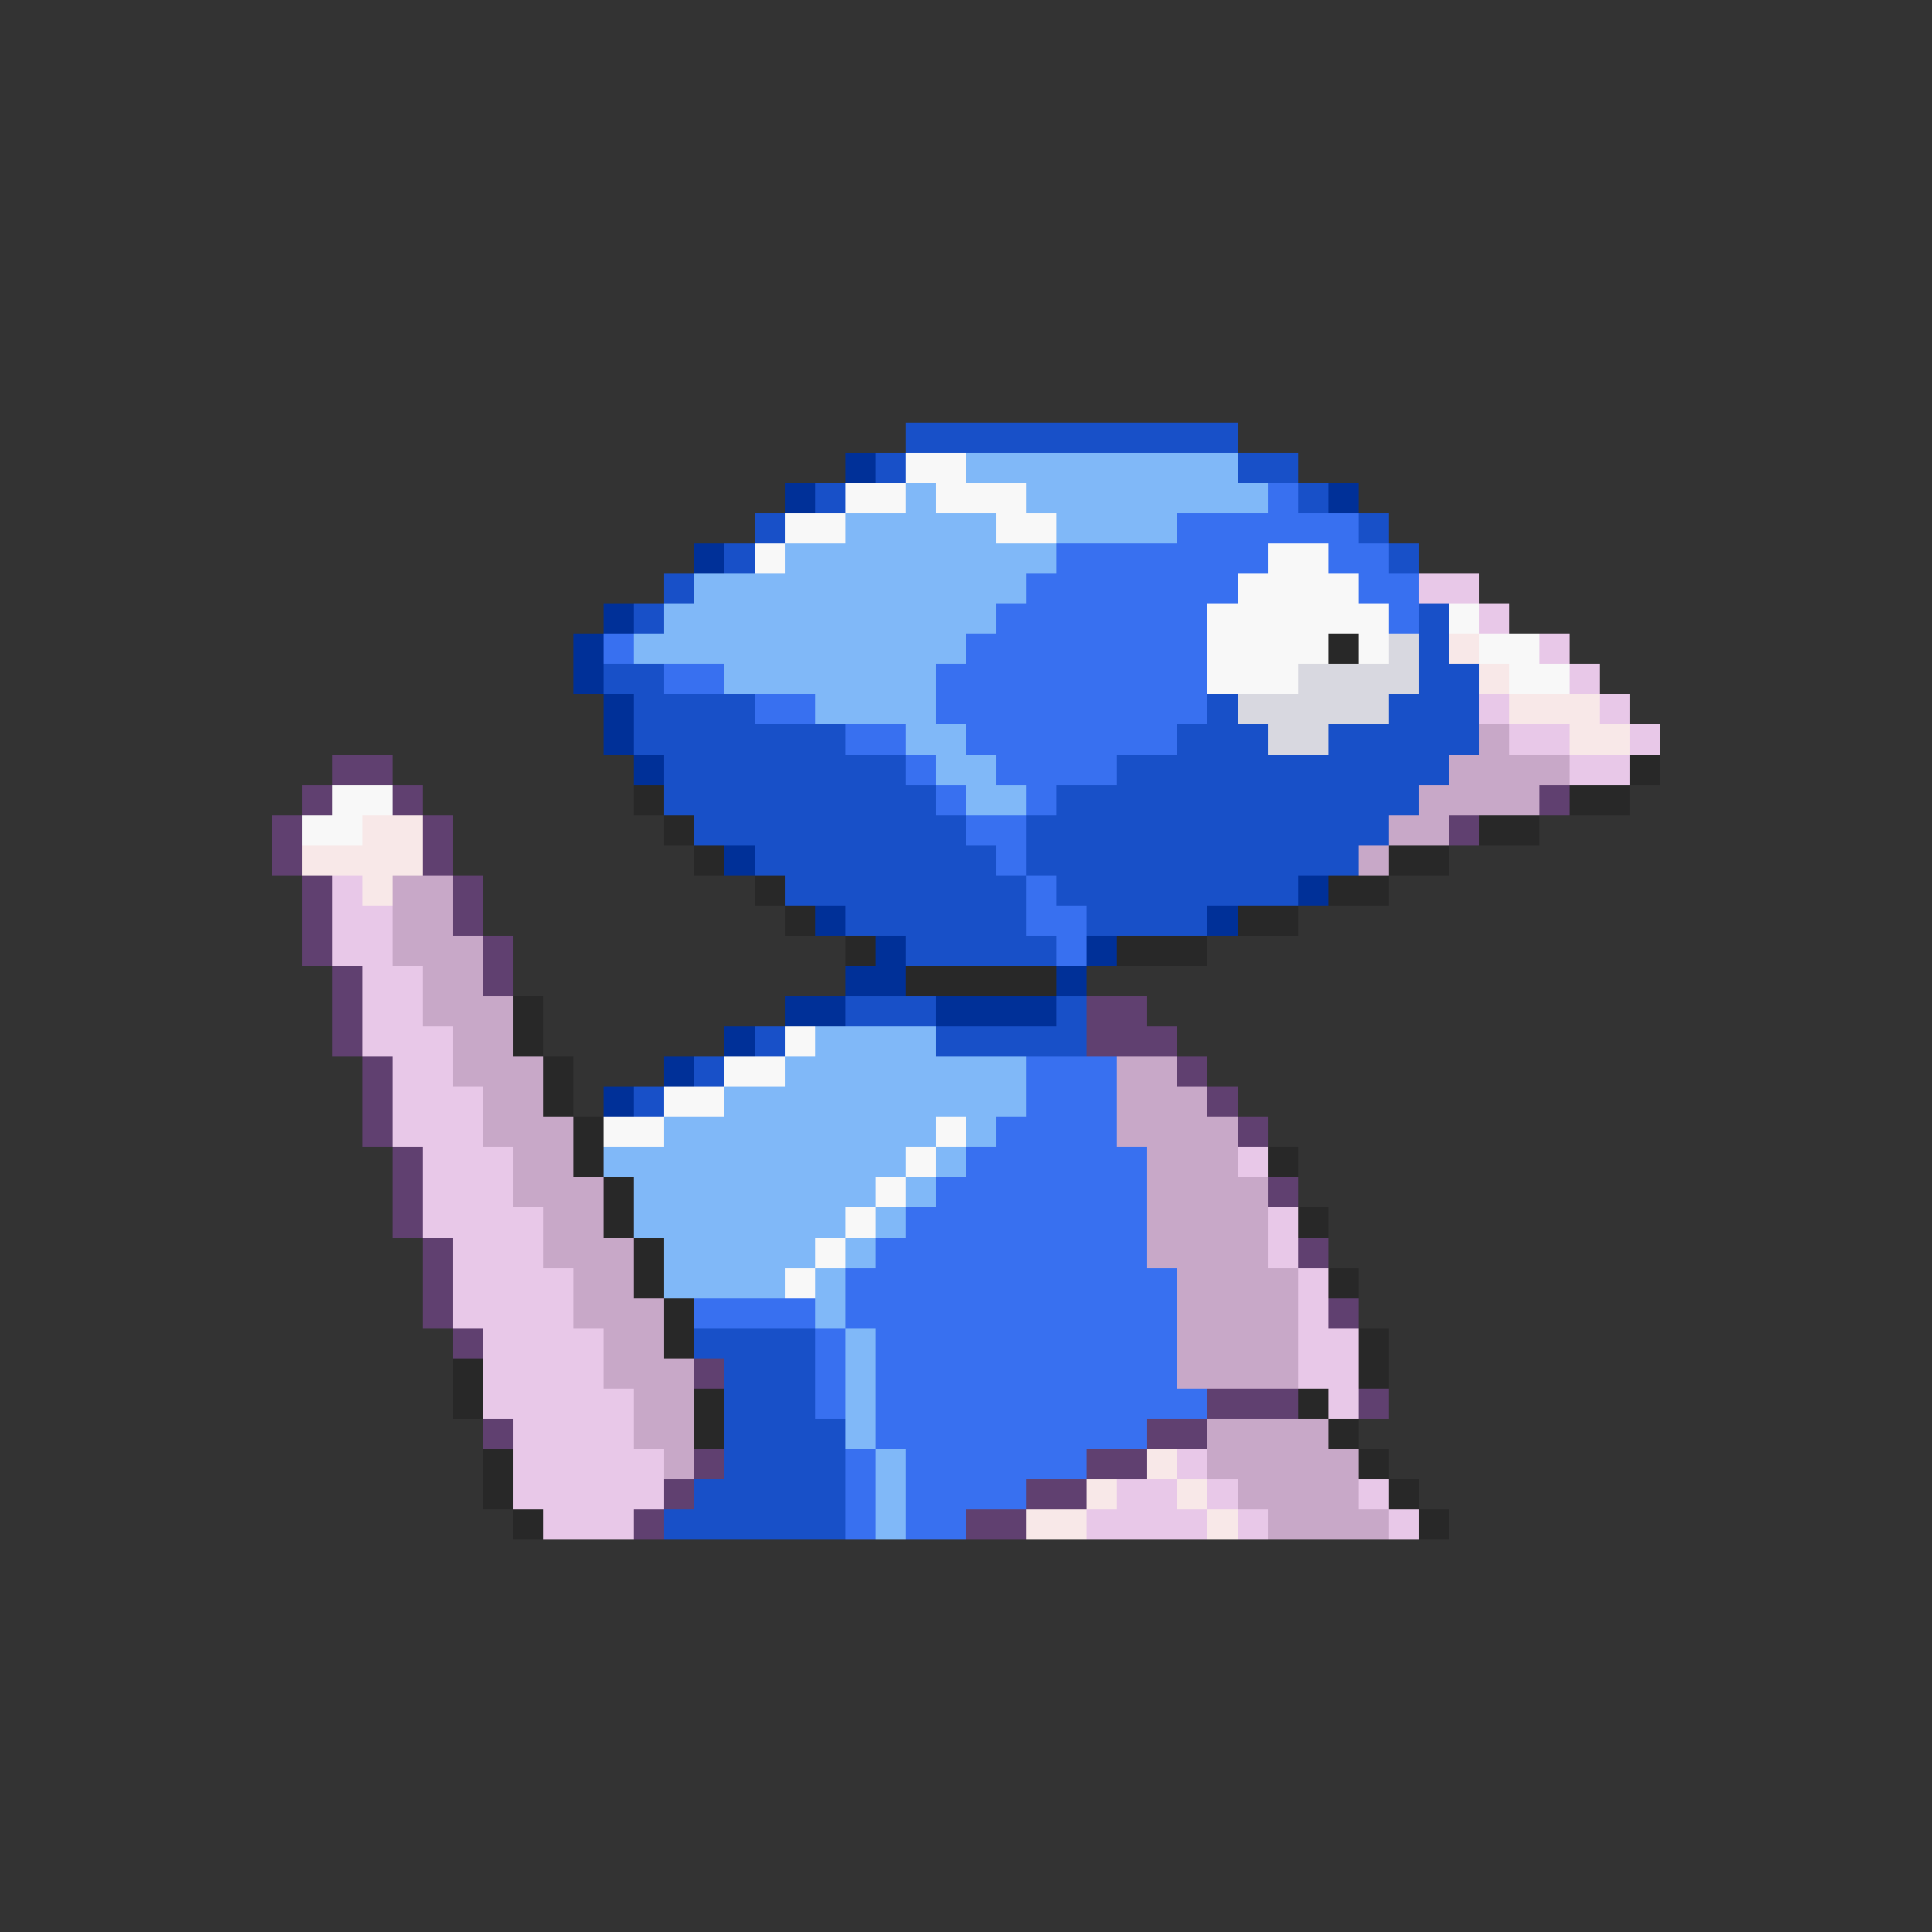 <svg xmlns="http://www.w3.org/2000/svg" viewBox="0 -0.5 64 64" shape-rendering="crispEdges">
<rect x="0" y="-0.5" width="64" height="64" fill="#333333" stroke="none"/>
<path stroke="#1850c8" d="M30 14h11M29 15h1M41 15h2M27 16h1M43 16h1M25 17h1M45 17h1M24 18h1M46 18h1M22 19h1M21 20h1M47 20h1M47 21h1M20 22h2M47 22h2M21 23h4M40 23h1M46 23h3M21 24h7M39 24h3M44 24h5M22 25h8M37 25h11M22 26h9M35 26h12M23 27h9M34 27h12M25 28h8M34 28h11M26 29h8M35 29h8M28 30h6M36 30h4M30 31h5M28 33h3M35 33h1M25 34h1M31 34h5M23 35h1M21 36h1M23 44h4M24 45h3M24 46h3M24 47h4M24 48h4M23 49h5M22 50h6" />
<path stroke="#003098" d="M28 15h1M26 16h1M44 16h1M23 18h1M20 20h1M19 21h1M19 22h1M20 23h1M20 24h1M21 25h1M24 28h1M43 29h1M27 30h1M40 30h1M29 31h1M36 31h1M28 32h2M35 32h1M26 33h2M31 33h4M24 34h1M22 35h1M20 36h1" />
<path stroke="#f8f8f8" d="M30 15h2M28 16h2M31 16h3M26 17h2M33 17h2M25 18h1M42 18h2M41 19h4M40 20h6M48 20h1M40 21h4M45 21h1M49 21h2M40 22h3M50 22h2M11 26h2M10 27h2M26 34h1M24 35h2M22 36h2M20 37h2M31 37h1M30 38h1M29 39h1M28 40h1M27 41h1M26 42h1" />
<path stroke="#80b8f8" d="M32 15h9M30 16h1M34 16h8M28 17h5M35 17h4M26 18h9M23 19h11M22 20h11M21 21h11M24 22h7M27 23h4M30 24h2M31 25h2M32 26h2M27 34h4M26 35h8M24 36h10M22 37h9M32 37h1M20 38h10M31 38h1M21 39h8M30 39h1M21 40h7M29 40h1M22 41h5M28 41h1M22 42h4M27 42h1M27 43h1M28 44h1M28 45h1M28 46h1M28 47h1M29 48h1M29 49h1M29 50h1" />
<path stroke="#3870f0" d="M42 16h1M39 17h6M35 18h7M44 18h2M34 19h7M45 19h2M33 20h7M46 20h1M20 21h1M32 21h8M22 22h2M31 22h9M25 23h2M31 23h9M28 24h2M32 24h7M30 25h1M33 25h4M31 26h1M34 26h1M32 27h2M33 28h1M34 29h1M34 30h2M35 31h1M34 35h3M34 36h3M33 37h4M32 38h6M31 39h7M30 40h8M29 41h9M28 42h11M23 43h4M28 43h11M27 44h1M29 44h10M27 45h1M29 45h10M27 46h1M29 46h11M29 47h9M28 48h1M30 48h6M28 49h1M30 49h4M28 50h1M30 50h2" />
<path stroke="#e8c8e8" d="M47 19h2M49 20h1M51 21h1M52 22h1M49 23h1M53 23h1M50 24h2M54 24h1M52 25h2M11 29h1M11 30h2M11 31h2M12 32h2M12 33h2M12 34h3M13 35h2M13 36h3M13 37h3M14 38h3M41 38h1M14 39h3M14 40h4M42 40h1M15 41h3M42 41h1M15 42h4M43 42h1M15 43h4M43 43h1M16 44h4M43 44h2M16 45h4M43 45h2M16 46h5M44 46h1M17 47h4M17 48h5M39 48h1M17 49h5M37 49h2M40 49h1M45 49h1M18 50h3M36 50h4M41 50h1M46 50h1" />
<path stroke="#282828" d="M44 21h1M54 25h1M21 26h1M52 26h2M22 27h1M49 27h2M23 28h1M46 28h2M25 29h1M44 29h2M26 30h1M41 30h2M28 31h1M37 31h3M30 32h5M17 33h1M17 34h1M18 35h1M18 36h1M19 37h1M19 38h1M42 38h1M20 39h1M20 40h1M43 40h1M21 41h1M21 42h1M44 42h1M22 43h1M22 44h1M45 44h1M15 45h1M45 45h1M15 46h1M23 46h1M43 46h1M23 47h1M44 47h1M16 48h1M45 48h1M16 49h1M46 49h1M17 50h1M47 50h1" />
<path stroke="#d8d8e0" d="M46 21h1M43 22h4M41 23h5M42 24h2" />
<path stroke="#f8e8e8" d="M48 21h1M49 22h1M50 23h3M52 24h2M12 27h2M10 28h4M12 29h1M38 48h1M36 49h1M39 49h1M34 50h2M40 50h1" />
<path stroke="#c8a8c8" d="M49 24h1M48 25h4M47 26h4M46 27h2M45 28h1M13 29h2M13 30h2M13 31h3M14 32h2M14 33h3M15 34h2M15 35h3M37 35h2M16 36h2M37 36h3M16 37h3M37 37h4M17 38h2M38 38h3M17 39h3M38 39h4M18 40h2M38 40h4M18 41h3M38 41h4M19 42h2M39 42h4M19 43h3M39 43h4M20 44h2M39 44h4M20 45h3M39 45h4M21 46h2M21 47h2M40 47h4M22 48h1M40 48h5M41 49h4M42 50h4" />
<path stroke="#604070" d="M11 25h2M10 26h1M13 26h1M51 26h1M9 27h1M14 27h1M48 27h1M9 28h1M14 28h1M10 29h1M15 29h1M10 30h1M15 30h1M10 31h1M16 31h1M11 32h1M16 32h1M11 33h1M36 33h2M11 34h1M36 34h3M12 35h1M39 35h1M12 36h1M40 36h1M12 37h1M41 37h1M13 38h1M13 39h1M42 39h1M13 40h1M14 41h1M43 41h1M14 42h1M14 43h1M44 43h1M15 44h1M23 45h1M40 46h3M45 46h1M16 47h1M38 47h2M23 48h1M36 48h2M22 49h1M34 49h2M21 50h1M32 50h2" />
</svg>
